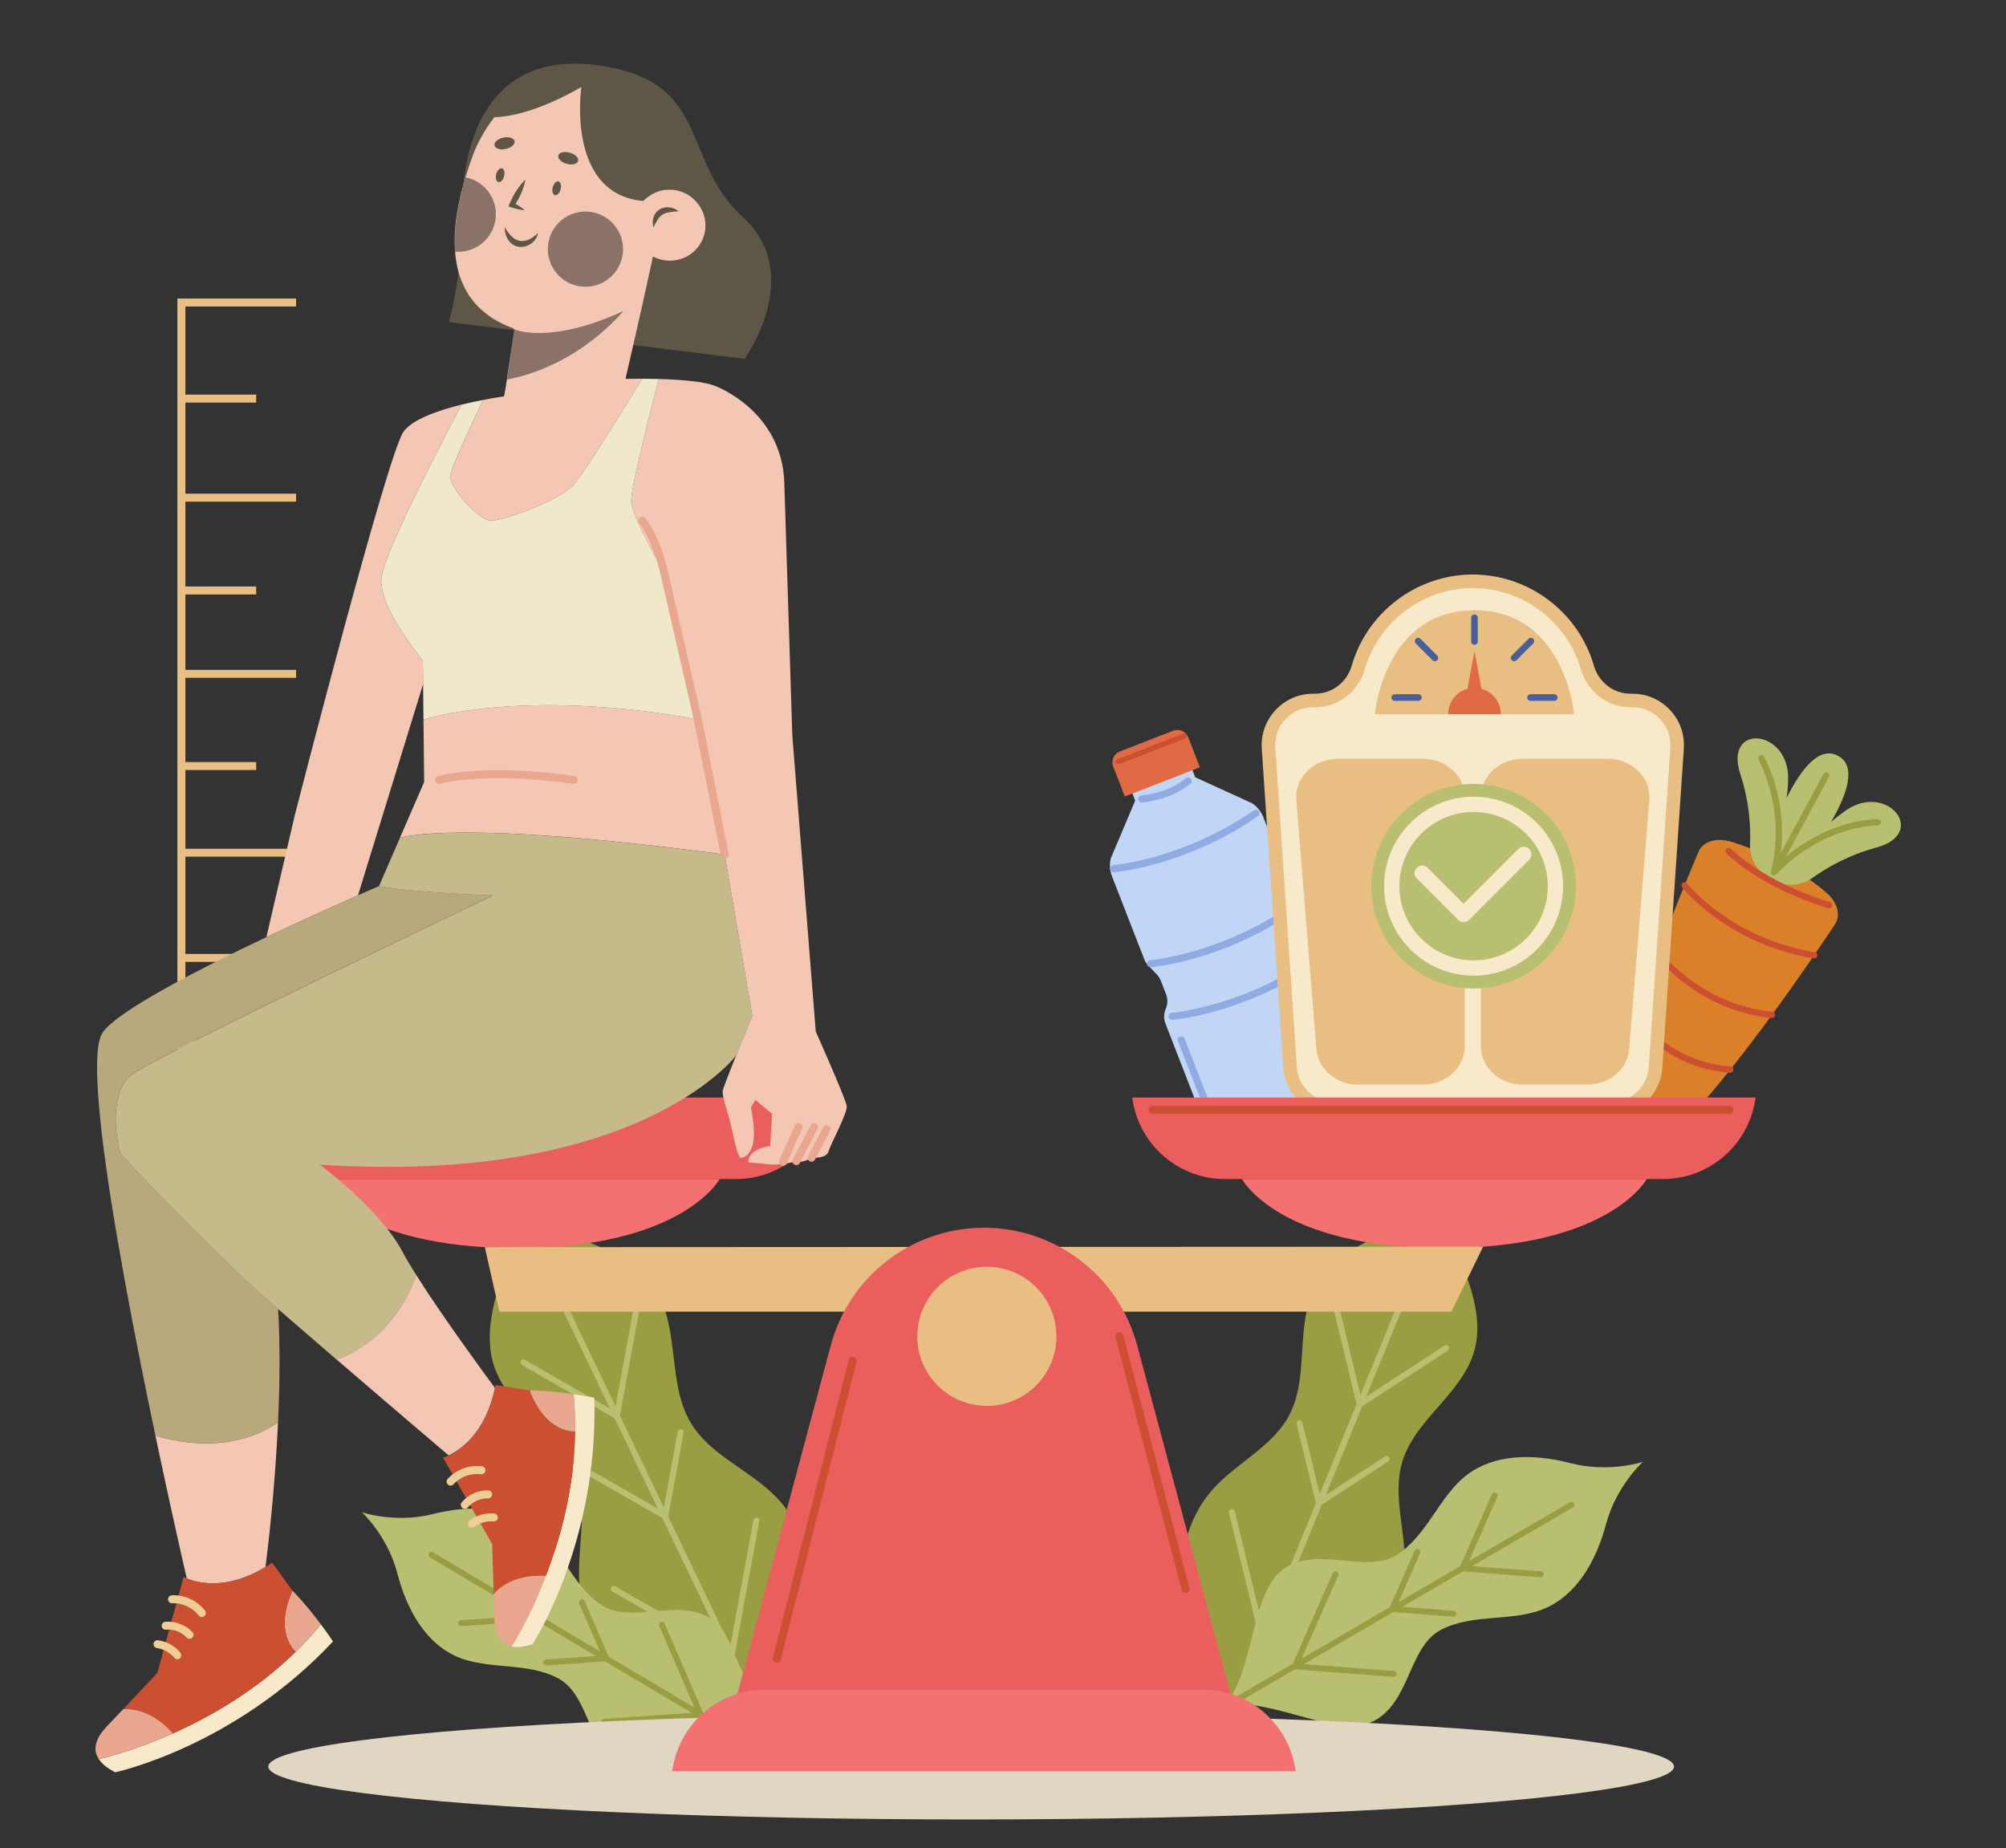 <?xml version="1.0" encoding="UTF-8"?>
<svg xmlns="http://www.w3.org/2000/svg" xmlns:xlink="http://www.w3.org/1999/xlink" viewBox="-30 -20 630.16 580.55">
  <rect x="-30" y="-20" width="630.16" height="580.55" fill="#333333" stroke="none"/>
  <defs>
    <style>
      .cls-1 {
        fill: #c1d6f7;
      }

      .cls-2 {
        fill: #b9bf70;
      }

      .cls-3 {
        fill: #ea5e5e;
      }

      .cls-4 {
        fill: #90aae4;
      }

      .cls-5 {
        fill: #475f9a;
      }

      .cls-6 {
        fill: #e06a43;
      }

      .cls-7 {
        isolation: isolate;
      }

      .cls-8 {
        fill: #cb4f30;
      }

      .cls-9 {
        fill: #f4c7b5;
      }

      .cls-10 {
        fill: #9a9e42;
      }

      .cls-11 {
        fill: #efcd97;
      }

      .cls-12 {
        fill: #d98029;
      }

      .cls-13 {
        fill: #e9be83;
      }

      .cls-14 {
        fill: url(#_未命名漸層_5);
      }

      .cls-15 {
        fill: #0f0f0f;
        mix-blend-mode: soft-light;
        opacity: .46;
      }

      .cls-16 {
        fill: #b7a97b;
      }

      .cls-17 {
        fill: #5e5748;
      }

      .cls-18 {
        fill: #eaa78f;
      }

      .cls-19 {
        fill: #f8e9cb;
      }

      .cls-20 {
        fill: #f47171;
      }

      .cls-21 {
        fill: #c6ba8b;
      }

      .cls-22 {
        fill: #efe8ca;
      }
      .wobble-hor-bottom {
        animation: wobble-hor-bottom 10s cubic-bezier(0.175, 0.885, 0.32, 1.275) both infinite -.5s;
      }
      @keyframes wobble-hor-bottom {
        0%,
        100% {
          transform: translateX(0%);
          transform-origin: 50% 50%;
        }
        15% {
          transform: translateX(-30px) rotate(-6deg);
        }
        30% {
          transform: translateX(15px) rotate(6deg);
        }
        45% {
          transform: translateX(-15px) rotate(-3.6deg);
        }
        60% {
          transform: translateX(9px) rotate(2.4deg);
        }
        75% {
          transform: translateX(-6px) rotate(-1.2deg);
        }
      }
    </style>
    <linearGradient id="_未命名漸層_5" data-name="未命名漸層 5" x1="54.29" y1="534.93" x2="495.87" y2="534.93" gradientUnits="userSpaceOnUse">
      <stop offset=".7" stop-color="#e1d6c2"/>
      <stop offset="1" stop-color="#e1d6c1"/>
    </linearGradient>
  </defs>
  <g class="cls-7">
    <g id="_圖層_2" data-name="圖層 2">
      <g id="_圖層_1-2" data-name="圖層 1">
        <g id="libra-girl">
          <g>
            <polygon class="cls-13" points="63.01 309.57 25.73 309.57 25.73 73.78 63.01 73.78 63.01 76.28 28.24 76.28 28.24 307.07 63.01 307.07 63.01 309.57"/>
            <rect class="cls-13" x="26.99" y="190.42" width="36.02" height="2.5"/>
            <rect class="cls-13" x="26.99" y="135.08" width="36.02" height="2.5"/>
            <rect class="cls-13" x="26.99" y="246.61" width="36.02" height="2.5"/>
            <rect class="cls-13" x="26.99" y="103.96" width="23.49" height="2.5"/>
            <rect class="cls-13" x="26.99" y="219.38" width="23.49" height="2.5"/>
            <rect class="cls-13" x="26.99" y="164.23" width="23.49" height="2.5"/>
            <rect class="cls-13" x="26.99" y="279.65" width="23.49" height="2.5"/>
          </g>
          <g>
            <g>
              <path class="cls-10" d="M187.09,427.1c-7.53-12.41-3.41-29.39-11.06-41.73-6.21-10.01-18.38-14.24-29.45-18.28-1.77-.64-3.56-1.33-5.34-2.08-2.71-1.13-5.39-2.39-7.92-3.84-.46,2.88-1.16,5.77-1.98,8.58-.54,1.85-1.13,3.67-1.73,5.46-3.79,11.16-8.13,23.29-4.22,34.4,4.82,13.7,20.61,21.15,25.55,34.8,3.91,10.8.08,22.79,1.15,34.22,1.26,13.4,9.81,25.89,21.84,31.89,7.31,3.66,15.54,4.98,23.24,7.7,7.25,2.55,14.52,6.87,17.83,13.73l-.62-1.4.71,1.37c-3.26-6.89-2.08-15.25.49-22.51,2.72-7.71,6.85-14.94,8.59-22.93,2.86-13.14-1.5-27.63-11.15-37.01-8.23-8.01-19.97-12.55-25.93-22.36Z"/>
              <path class="cls-2" d="M214.38,531.48c-.35,0-.69-.2-.85-.53l-74.04-154.7c-.22-.47-.03-1.03.44-1.25.47-.23,1.03-.03,1.25.44l74.04,154.7c.22.47.03,1.03-.44,1.25-.13.06-.27.09-.4.09Z"/>
              <path class="cls-2" d="M163.78,425.75c-.16,0-.32-.04-.47-.13l-29.33-16.82c-.45-.26-.6-.83-.35-1.28.26-.45.83-.6,1.28-.35l28.18,16.16,5.97-32.52c.09-.51.59-.85,1.09-.75.51.09.85.58.75,1.09l-6.21,33.83c-.06.3-.25.55-.53.68-.13.06-.26.09-.4.09Z"/>
              <path class="cls-2" d="M199.78,501.26c-.16,0-.32-.04-.47-.13l-36.99-21.21c-.45-.26-.6-.83-.35-1.28.26-.45.83-.6,1.28-.35l35.84,20.55,7.59-41.36c.09-.51.59-.85,1.09-.75.51.09.85.58.75,1.09l-7.83,42.66c-.06.3-.25.55-.53.68-.13.06-.26.09-.4.09Z"/>
              <path class="cls-2" d="M178.98,457.26c-.16,0-.32-.04-.47-.13l-22.94-13.16c-.45-.26-.6-.83-.35-1.28.26-.45.83-.6,1.28-.35l21.79,12.5,4.62-25.16c.09-.51.59-.85,1.09-.75.51.09.85.58.75,1.09l-4.86,26.46c-.06.3-.25.55-.53.68-.12.06-.26.09-.39.09Z"/>
            </g>
            <g>
              <path class="cls-2" d="M165.56,535.3c10.86,5.9,29.32-6.09,45.47-4.64-9-13.49-7.3-35.44-17.68-42.15-10.38-6.72-24.82,1.73-34.12-4.16-9.3-5.89-13.03-18.26-21.34-24.76-8.31-6.48-20.04-6.95-31.96-3.97-11.93,2.98-22.24-.58-22.24-.58,0,0,8.07,7.35,11.15,19.25,3.09,11.89,9.11,21.96,18.78,26.15,9.68,4.2,22.32,1.55,31.95,6.9,9.63,5.35,9.12,22.07,19.99,27.97Z"/>
              <path class="cls-10" d="M210.85,531.9c-.16,0-.33-.04-.48-.13l-105.29-62.53c-.45-.26-.59-.84-.33-1.29.27-.45.84-.59,1.29-.33l105.29,62.53c.45.26.59.84.33,1.29-.18.3-.49.46-.81.46Z"/>
              <path class="cls-10" d="M114.8,490.8c-.49,0-.9-.38-.93-.87-.04-.52.36-.97.87-1l22.76-1.55-9.2-21.33c-.21-.48.02-1.03.49-1.23.47-.21,1.03.02,1.23.49l9.72,22.55c.12.28.1.6-.06.86-.16.26-.43.43-.74.45l-24.09,1.64s-.04,0-.06,0Z"/>
              <path class="cls-10" d="M159.82,521.81c-.49,0-.9-.38-.93-.87-.04-.52.36-.96.87-1l29.05-1.98-11.73-27.22c-.21-.48.02-1.03.49-1.23.47-.21,1.03.02,1.23.49l12.26,28.44c.12.28.1.6-.06.86-.16.26-.43.43-.74.45l-30.37,2.06s-.04,0-.07,0Z"/>
              <path class="cls-10" d="M141.56,503.13c-.49,0-.9-.38-.93-.87-.04-.52.36-.97.87-1l17.52-1.19-7.08-16.42c-.2-.48.02-1.03.49-1.23.47-.21,1.03.01,1.23.49l7.6,17.64c.12.28.1.6-.06.86-.16.26-.43.43-.74.45l-18.84,1.28s-.05,0-.07,0Z"/>
            </g>
            <g>
              <path class="cls-10" d="M374.96,424.61c6.53-12.29,1.67-28.32,8.33-40.55,5.4-9.92,16.82-14.63,27.2-19.1,1.66-.71,3.33-1.47,5-2.28,2.53-1.23,5.03-2.58,7.37-4.1.6,2.73,1.42,5.46,2.36,8.11.62,1.74,1.28,3.46,1.95,5.13,4.23,10.48,9.05,21.85,5.91,32.7-3.87,13.37-18.59,21.36-22.57,34.69-3.16,10.55,1.16,21.82.76,32.82-.48,12.9-7.98,25.31-19.18,31.71-6.8,3.9-14.6,5.61-21.83,8.63-6.81,2.84-13.53,7.36-16.33,14.11l.52-1.38-.6,1.35c2.74-6.77,1.16-14.71-1.69-21.52-3.02-7.23-7.37-13.93-9.46-21.48-3.45-12.42-.06-26.52,8.66-36.03,7.45-8.11,18.44-13.09,23.61-22.81Z"/>
              <path class="cls-2" d="M354.45,526.04c-.12,0-.24-.02-.36-.07-.48-.2-.71-.74-.51-1.23l62.48-152.09c.2-.48.75-.71,1.23-.51s.71.74.51,1.23l-62.48,152.09c-.15.36-.5.58-.87.58Z"/>
              <path class="cls-2" d="M397.15,422.09c-.12,0-.24-.02-.35-.07-.28-.11-.5-.36-.57-.65l-7.78-32.04c-.12-.5.19-1.01.69-1.13.5-.13,1.01.19,1.13.69l7.47,30.75,26.05-16.97c.44-.28,1.02-.16,1.3.28.28.43.16,1.02-.28,1.3l-27.16,17.69c-.15.1-.33.15-.51.15Z"/>
              <path class="cls-2" d="M366.79,496.32c-.12,0-.24-.02-.35-.07-.28-.11-.5-.36-.57-.65l-9.81-40.41c-.12-.5.19-1.01.69-1.13.5-.13,1.01.19,1.13.69l9.5,39.12,33.14-21.58c.44-.28,1.02-.16,1.3.28.28.43.16,1.02-.28,1.3l-34.25,22.31c-.15.1-.33.15-.51.15Z"/>
              <path class="cls-2" d="M384.31,453.07c-.12,0-.24-.02-.35-.07-.28-.11-.5-.36-.57-.65l-6.08-25.06c-.12-.5.19-1.01.69-1.13.5-.13,1.01.19,1.13.69l5.77,23.78,20.14-13.11c.44-.28,1.02-.16,1.3.28.28.43.16,1.02-.28,1.3l-21.25,13.84c-.15.1-.33.15-.51.15Z"/>
            </g>
            <g>
              <path class="cls-2" d="M401.77,520.49c-11.14,5.93-29.9-6.47-46.41-5.14,9.31-13.7,7.77-36.14,18.43-42.9,10.66-6.77,25.33,1.98,34.89-3.96,9.56-5.94,13.46-18.54,22.01-25.1,8.54-6.55,20.52-6.93,32.67-3.78,12.15,3.14,22.72-.4,22.72-.4,0,0-8.3,7.43-11.56,19.57-3.25,12.12-9.49,22.35-19.41,26.55-9.92,4.2-22.81,1.39-32.69,6.77-9.88,5.38-9.51,22.46-20.65,28.39Z"/>
              <path class="cls-10" d="M355.56,516.61c-.32,0-.64-.17-.81-.47-.26-.45-.11-1.02.34-1.28l108.08-62.96c.45-.26,1.02-.11,1.28.34.26.45.11,1.02-.34,1.28l-108.08,62.96c-.15.09-.31.13-.47.13Z"/>
              <path class="cls-10" d="M454.01,475.47s-.05,0-.07,0l-24.59-1.88c-.3-.02-.58-.19-.73-.45-.16-.26-.18-.58-.05-.86l10.12-22.95c.21-.47.76-.69,1.24-.48.47.21.69.76.48,1.24l-9.59,21.74,23.26,1.78c.52.04.9.49.86,1.01-.04.49-.45.87-.94.87Z"/>
              <path class="cls-10" d="M407.76,506.75s-.05,0-.07,0l-31.01-2.37c-.3-.02-.58-.19-.73-.45-.16-.26-.18-.58-.05-.86l12.77-28.94c.21-.47.76-.69,1.24-.48.47.21.69.76.48,1.24l-12.23,27.73,29.68,2.27c.52.04.9.49.86,1.01-.04.49-.45.87-.93.87Z"/>
              <path class="cls-10" d="M426.57,487.83s-.05,0-.07,0l-19.23-1.47c-.3-.02-.58-.19-.73-.45-.16-.26-.18-.58-.05-.86l7.92-17.95c.21-.47.76-.69,1.24-.48.47.21.69.76.48,1.24l-7.38,16.74,17.91,1.37c.52.04.9.49.86,1.01-.04.49-.45.87-.94.87Z"/>
            </g>
            <ellipse class="cls-14" cx="275.08" cy="534.93" rx="220.79" ry="16.61"/>
          </g>
          <g id="libra" class="wobble-hor-bottom">
            <g>
              <g>
                <path class="cls-12" d="M546.45,270.33c-11.68,17.63-55.16,81.43-67.83,74.59-12.62-6.81,16.58-77.72,25-97.46,1.38-3.19,5.65-4.45,10.28-3.04,7.67,2.36,19.53,7.12,29.83,15.98,3.52,3.02,4.57,7.14,2.73,9.93Z"/>
                <path class="cls-2" d="M559.41,246.24c-8.85,2.4-15.53,6.3-19.87,9.41-3.84,2.76-8.91,3.04-13.08.79l-.18-.1c-4.17-2.25-6.73-6.64-6.52-11.36.22-5.29-.2-13.05-3.05-21.77-5.3-16.26,15.43-14.23,15.01,1.64-.04,2.06-.23,4.02-.49,5.85,4.35-8.77,10.16-16.52,16.17-13.28,6.03,3.25,2.72,12.35-2.22,20.81,1.38-1.22,2.94-2.44,4.61-3.62,13.05-9.06,26.13,7.15,9.61,11.64Z"/>
                <path class="cls-10" d="M527.3,254.94c-.12,0-.24-.02-.36-.07-.46-.18-.72-.68-.6-1.16,4.87-19.51-3.85-34.89-3.94-35.05-.27-.47-.11-1.08.36-1.35.47-.27,1.08-.11,1.35.36.34.58,7.43,13.11,5.31,30.26l13.4-24.84c.26-.48.86-.66,1.34-.4.48.26.66.86.4,1.34l-16.39,30.39c-.18.33-.51.52-.87.52Z"/>
                <path class="cls-10" d="M527.3,254.94c-.25,0-.49-.09-.68-.28-.39-.38-.41-1-.03-1.4,15.47-16.09,32.58-15.95,33.3-15.93.54.01.98.46.97,1.01-.01.54-.48.96-1.01.97-.2-.02-16.99-.12-31.84,15.33-.19.2-.45.3-.71.3Z"/>
                <path class="cls-8" d="M544.59,265.32c-.1,0-.2-.01-.29-.04-21.84-6.75-31.61-16.87-32.01-17.3-.38-.4-.36-1.02.04-1.39.4-.38,1.02-.36,1.4.04.1.1,9.86,10.19,31.16,16.77.52.16.81.71.65,1.23-.13.42-.52.7-.94.7Z"/>
                <path class="cls-8" d="M539.93,281.07c-.05,0-.11,0-.16-.01-27.36-4.58-41.24-22.18-41.37-22.35-.33-.43-.25-1.05.18-1.38.43-.34,1.05-.25,1.39.18.13.17,13.58,17.16,40.14,21.61.54.09.9.6.81,1.14-.08.48-.5.82-.97.82Z"/>
                <path class="cls-8" d="M526.66,299.78s-.07,0-.1,0c-23.58-2.38-36.43-19.57-36.56-19.74-.32-.44-.23-1.06.21-1.38.44-.32,1.06-.23,1.38.21.12.17,12.48,16.66,35.17,18.95.54.06.94.54.88,1.08-.05.51-.48.89-.98.89Z"/>
                <path class="cls-8" d="M513.57,316.96s-.04,0-.07,0c-20.01-1.32-30.27-15.96-30.69-16.58-.31-.45-.19-1.06.26-1.37.45-.31,1.06-.19,1.37.25.1.15,10.17,14.47,29.19,15.72.54.04.96.51.92,1.05-.04.52-.47.92-.99.92Z"/>
                <path class="cls-8" d="M498.02,334.78h-.02c-14.49-.29-21.29-11.2-21.57-11.66-.28-.47-.14-1.07.33-1.36.47-.28,1.07-.14,1.36.33.07.1,6.54,10.45,19.92,10.72.55.01.98.46.97,1.01-.01.54-.45.97-.99.97Z"/>
              </g>
              <g>
                <path class="cls-1" d="M385.73,282.21l15.12,38.88c1.16,2.99.15,6.39-2.48,8.24-3.21,2.26-8.97,5.44-19.22,9.43-10.26,3.99-16.64,5.53-20.54,6.04-3.18.41-6.22-1.42-7.38-4.4l-15.12-38.88c-.58-1.49-.54-3.14.1-4.6.64-1.46.67-3.12.1-4.6l-1.62-4.17c-.23-.59-.54-1.13-.95-1.62-.09-.12-.18-.22-.28-.34l-2.79-2.95c-.53-.56-.95-1.22-1.23-1.95l-10.13-26.04c-.69-1.77-.83-3.7-.4-5.56l7.69-18.19-1.2-3.08,18.86-7.34,1.2,3.08,17.96,8.21.6.46c1.28,1.03,2.26,2.38,2.86,3.92l10.13,26.04c.28.73.42,1.51.41,2.27l-.06,4.06c-.01.34.02.67.07,1,.06.44.17.86.33,1.27l1.62,4.17c.58,1.48,1.73,2.68,3.19,3.32,1.45.64,2.6,1.83,3.18,3.32Z"/>
                <path class="cls-6" d="M343.28,211.63l3.65,9.4-23.58,9.17-3.65-9.4c-.73-1.89.2-4.02,2.09-4.75l16.73-6.51c1.89-.73,4.02.2,4.75,2.09Z"/>
                <g>
                  <path class="cls-4" d="M383.54,282.8c-22.86,15.73-45.03,17.56-45.25,17.58h-.09c-.59,0-1.08-.45-1.11-1.04-.05-.61.42-1.15,1.03-1.19.22-.03,21.85-1.84,44.16-17.19.5-.34,1.2-.22,1.54.28.35.51.22,1.21-.28,1.55Z"/>
                  <path class="cls-4" d="M365.14,236.41c-23.04,15.85-45.03,17.56-45.25,17.58h-.09c-.57,0-1.06-.45-1.11-1.04-.04-.61.42-1.15,1.04-1.19.21-.03,21.82-1.84,44.15-17.19.51-.35,1.2-.22,1.55.28.17.24.23.55.18.84-.06.29-.22.54-.48.71Z"/>
                  <path class="cls-4" d="M376.75,266.25c-23.03,15.85-45.03,17.56-45.25,17.57h-.09c-.57.01-1.06-.44-1.11-1.03-.05-.61.42-1.15,1.03-1.19.22-.03,21.84-1.84,44.16-17.19.24-.17.54-.23.83-.18.29.06.55.22.72.46.34.51.22,1.21-.3,1.55Z"/>
                  <path class="cls-4" d="M354.56,338.24c.11.27.1.57-.02.84-.11.28-.33.49-.61.6-.12.05-.27.07-.4.07-.46,0-.88-.28-1.04-.71l-12.44-31.99c-.11-.28-.1-.59.01-.85.12-.27.34-.48.62-.59.27-.11.57-.11.85.01.27.12.48.34.59.62l12.44,31.99Z"/>
                  <path class="cls-4" d="M327.54,231.07c-.05-.61.42-1.15,1.03-1.2.09,0,8.25-.65,13.93-5.4.22-.2.51-.28.81-.26.31.03.57.17.76.39.4.48.33,1.19-.13,1.58-6.26,5.24-14.83,5.89-15.2,5.91h-.07c-.59.01-1.08-.45-1.11-1.03Z"/>
                </g>
                <path class="cls-8" d="M321.25,220.1c-.32,0-.63-.2-.75-.52-.16-.42.04-.88.46-1.05l20.74-8.06c.42-.16.89.04,1.05.46.16.42-.04.88-.46,1.05l-20.74,8.06c-.1.04-.2.06-.29.06Z"/>
              </g>
              <g>
                <g>
                  <path class="cls-13" d="M498.96,215.12h0s-6.76,100.22-6.76,100.22c-.52,8.52-7.62,15.19-16.16,15.19h-86.75c-8.53,0-15.63-6.67-16.16-15.2l-6.77-100.21c-.27-4.52,1.28-8.81,4.36-12.1,3.1-3.29,7.28-5.11,11.8-5.11h.59c5.37,0,10.01-3.57,11.55-8.89,4.87-16.8,20.49-28.55,38-28.55s33.14,11.74,38.01,28.55c1.54,5.32,6.18,8.89,11.55,8.89h.59c4.52,0,8.7,1.81,11.8,5.11,3.09,3.29,4.63,7.59,4.35,12.09Z"/>
                  <path class="cls-19" d="M494.71,214.86l-6.76,100.21c-.38,6.28-5.62,11.2-11.91,11.2h-86.75c-6.3,0-11.53-4.92-11.91-11.21l-6.76-100.21c-.21-3.33.94-6.5,3.22-8.93,2.28-2.42,5.37-3.76,8.7-3.76h.59c7.27,0,13.56-4.81,15.63-11.95,4.35-15.01,18.29-25.48,33.92-25.48s29.58,10.47,33.92,25.48c2.07,7.15,8.35,11.95,15.63,11.95h.59c3.33,0,6.42,1.34,8.7,3.76,2.28,2.43,3.43,5.6,3.22,8.93Z"/>
                </g>
                <path class="cls-13" d="M430.13,230.43v78.2c0,6.66-5.84,12.06-13.05,12.06h-20.53c-6.87,0-12.56-4.92-13.02-11.25l-6.32-78.2c-.5-6.96,5.47-12.87,13.02-12.87h26.85c7.22,0,13.05,5.4,13.05,12.06Z"/>
                <path class="cls-13" d="M435.2,230.43v78.2c0,6.66,5.84,12.06,13.05,12.06h20.53c6.87,0,12.56-4.92,13.02-11.25l6.32-78.2c.5-6.96-5.47-12.87-13.02-12.87h-26.85c-7.22,0-13.05,5.4-13.05,12.06Z"/>
                <path class="cls-13" d="M464.49,204.35h-62.61s2.88-32.65,31.3-32.65,31.3,32.65,31.3,32.65Z"/>
                <path class="cls-5" d="M433.19,182.54c-.57,0-1.04-.47-1.04-1.04v-7.44c0-.57.46-1.04,1.04-1.04s1.04.47,1.04,1.04v7.44c0,.58-.47,1.04-1.04,1.04Z"/>
                <path class="cls-5" d="M415.58,200.15h-7.44c-.57,0-1.04-.47-1.04-1.04s.47-1.04,1.04-1.04h7.44c.57,0,1.04.47,1.04,1.04,0,.57-.47,1.04-1.04,1.04Z"/>
                <path class="cls-5" d="M458.24,200.15h-7.44c-.57,0-1.04-.47-1.04-1.04s.47-1.04,1.04-1.04h7.44c.57,0,1.04.47,1.04,1.04,0,.57-.47,1.04-1.04,1.04Z"/>
                <path class="cls-5" d="M445.64,187.7c-.27,0-.53-.1-.73-.3-.41-.41-.41-1.06,0-1.47l5.26-5.26c.41-.41,1.06-.41,1.47,0,.41.41.41,1.06,0,1.47l-5.26,5.26c-.2.2-.47.3-.74.3Z"/>
                <path class="cls-5" d="M420.74,187.7c-.27,0-.53-.1-.73-.3l-5.26-5.26c-.41-.41-.41-1.06,0-1.47.41-.41,1.06-.41,1.47,0l5.26,5.26c.41.41.41,1.06,0,1.47-.2.2-.47.3-.74.3Z"/>
                <path class="cls-6" d="M441.47,204.35h-16.56c0-4.58,3.7-8.28,8.28-8.28s8.28,3.7,8.28,8.28Z"/>
                <polygon class="cls-6" points="430.27 200.21 436.11 200.21 433.19 184.55 430.27 200.21"/>
              </g>
              <g>
                <circle class="cls-2" cx="432.91" cy="258.37" r="32.14"/>
                <path class="cls-19" d="M432.91,286.48c-15.5,0-28.11-12.61-28.11-28.11s12.61-28.11,28.11-28.11,28.11,12.61,28.11,28.11c0,15.5-12.61,28.11-28.11,28.11ZM432.91,235.06c-12.85,0-23.31,10.46-23.31,23.31s10.46,23.31,23.31,23.31,23.31-10.46,23.31-23.31c0-12.85-10.46-23.31-23.31-23.31Z"/>
                <path class="cls-19" d="M429.79,269.67c-.64,0-1.25-.25-1.7-.7l-13.01-13.01c-.94-.94-.94-2.46,0-3.39.94-.94,2.46-.94,3.39,0l11.31,11.31,17.21-17.21c.94-.94,2.46-.94,3.39,0s.94,2.46,0,3.39l-18.9,18.9c-.45.45-1.06.7-1.69.7Z"/>
              </g>
            </g>
            <g>
              <path class="cls-3" d="M230.31,324.76l-.28,1.54c-2.56,13.94-14.71,24.07-28.88,24.07H63.58c-14.17,0-26.32-10.12-28.88-24.07l-.28-1.54h195.89Z"/>
              <path class="cls-20" d="M68.95,350.37s11.4,21.69,63.41,21.69,63.72-21.69,63.72-21.69h-127.13Z"/>
            </g>
            <g>
              <path class="cls-9" d="M171.72,98.97v.08s-17.18,28.2-21.43,33.13c-4.27,4.93-21.42,11.17-25.77,11.37-4.36.19-13.55-10.89-13.07-14.21.47-3.32,10.34-23.72,10.34-23.72,3.83-.75,6.52-1.11,6.52-1.11l2.87-11.92c7.52,2.12,20.62-1.69,35.38-19.9v26.33s2.1-.06,5.17-.05Z"/>
              <path class="cls-9" d="M235.99,327.39c.27,2.25-5.12,12.13-5.75,14.38s-5.31,1.89-5.31,1.89c0,0-3.19,1.98-4.76,1.08,0,0-3.37,1.18-4.22.23,0,0,0,1.2-4.4.76-4.4-.46-6.47-.63-6.47-.63,0,0-.14-1.4,1.16-2.75l.18-.18c.06-.06.13-.12.19-.17,1.01-.86,2.67-1.66,5.37-2.01l.54-10.15-5.22-4.32-1.44,2.42s2.42,9.66-.33,13.91c-.06.11-.14.2-.2.3-.08.1-.16.19-.24.29-.61.69-1.42,1.16-2.46,1.32,0,0-.89-.36-2.34-7.37-1.44-7.01-3.59-11.95-3.23-13.84.17-.87,2.11-5.86,4.18-11.01.01-.02.02-.03.02-.03,2.44-6.09,5.05-12.42,5.05-12.42l-8.67-50.65-5.89-34.38-1.99-8.22-11.11-45.85h0c-4.78-8.52-10.38-19.19-10.38-22.5,0-5.78,8.65-38.44,8.65-38.44,6.52.17,14.34.72,17.88,2.24,0,0,20.86,7.71,21.58,30.36.72,22.65,2.52,79.45,2.52,79.45l7.36,92.93s9.44,21.12,9.71,23.36Z"/>
              <path class="cls-9" d="M102.83,187.51l.08,7.4-20.45,66.33c-6.55,2.88-17.25,7.67-28.78,13.14l8.94-38.35s28.86-112.7,34.1-120.35c2.69-3.92,10.92-6.76,18.3-8.59,0,0-24.15,45.11-25.2,54.39-1.04,9.29,13.01,26.02,13.01,26.02Z"/>
              <path class="cls-9" d="M197.66,248.44c-84.12-11.27-101.5-5.41-102.04-5.23l7.62-17.56-.21-19.69h.21s30.84-9.99,85.98,0l.56-.14,1.99,8.22,5.89,34.38Z"/>
              <path class="cls-16" d="M57.37,391.19c.67,11.54.51,23.97-.03,35.63-17.26,11.78-38.17,4.18-38.53,4.05h-.01c-6.31-30.1-13.66-67.86-16.78-94.47-.07-.56-.14-1.12-.19-1.67v-.02c-1.75-15.45-1.97-26.85.4-30.34,4.55-6.69,29.48-19.56,51.45-30,11.52-5.47,22.23-10.26,28.78-13.14,4.11-1.81,6.58-2.87,6.58-2.87,12.93,2.25,35.88,2.87,35.88,2.87,0,0-102.31,48.8-113.25,56.09-4.6,3.07-5.95,11.09-5.11,18.55.25,2.28.71,4.5,1.34,6.52,0,0,26.51,28.95,49.49,48.79Z"/>
              <path class="cls-21" d="M206.33,299.09s-2.61,6.32-5.05,12.42c0,0-.01.01-.02.03-.88,1.14-31.97,40.79-130.82,34.3,0,0,18.81,13.83,25.89,27.18,1.14,2.15,2.69,4.74,4.48,7.59-7.82,21.42-24.62,26.31-25.09,26.45h-.01c-5.92-5.1-12.14-10.48-18.33-15.85-22.98-19.84-49.48-48.79-49.48-48.79-.63-2.02-1.09-4.24-1.34-6.52-.83-7.47.51-15.49,5.11-18.55,10.94-7.29,113.25-56.09,113.25-56.09,0,0-22.95-.62-35.88-2.87l6.58-15.15h.01c.54-.19,17.92-6.05,102.04,5.22l8.67,50.65Z"/>
              <path class="cls-9" d="M57.34,426.83c-.95,20.53-3.08,38.69-3.93,45.4-12.47,7.61-21.79,4.85-24.74,3.61-1.68-7.29-5.53-24.31-9.86-44.95.37.13,21.27,7.73,38.53-4.06Z"/>
              <path class="cls-9" d="M125.49,416c-2.95,14.25-10.95,19.5-14.54,21.18-2.8-2.39-17.65-15-35.24-30.15.48-.14,17.27-5.02,25.09-26.45,8.27,13.12,21.76,31.47,24.68,35.41Z"/>
              <path class="cls-22" d="M189.78,205.83l-.56.14c-55.14-9.99-85.98,0-85.98,0h-.21l-.12-11.06-.08-7.4s-14.04-16.73-13.01-26.02c1.05-9.28,25.2-54.39,25.2-54.39,2.42-.6,4.74-1.1,6.76-1.48,0,0-9.87,20.41-10.34,23.72-.48,3.32,8.71,14.4,13.07,14.21,4.35-.19,21.5-6.44,25.77-11.37,4.26-4.93,21.43-33.13,21.43-33.13v-.08c1.54.01,3.33.03,5.22.08,0,0-8.65,32.66-8.65,38.44,0,3.32,5.6,13.99,10.38,22.49h0s11.11,45.86,11.11,45.86Z"/>
              <path class="cls-19" d="M74.61,495.63c-31.07,33.16-68.4,41.09-68.4,41.09-2.57-1.31-4.24-2.69-5.17-4.14,0,0,9.93-2.13,23.27-8.07,11.69-5.2,26-13.37,38.56-25.63,2.75-2.66,5.4-5.53,7.94-8.62,2.34,3.13,3.81,5.37,3.81,5.37Z"/>
              <path class="cls-18" d="M62.86,498.88s-7.04-5.83-.99-19.21c3.47,3.53,6.63,7.49,8.93,10.59-2.54,3.09-5.19,5.96-7.94,8.62Z"/>
              <path class="cls-8" d="M62.86,498.88c-12.56,12.25-26.87,20.42-38.56,25.63-7.76-8.84-15.63-7.56-15.63-7.56,4.96-5.25,10.76-11.47,10.76-11.47l8.26-30.12s.34.2.99.48c2.95,1.24,12.27,4.01,24.74-3.61.68-.42,1.37-.87,2.07-1.35l6.39,8.79c-6.05,13.38.99,19.21.99,19.21Z"/>
              <path class="cls-11" d="M33.42,487.97c-.38,0-.75-.17-1-.49-1.91-2.5-5.17-4.03-8.32-3.85-.69.04-1.28-.49-1.31-1.19-.04-.69.49-1.28,1.19-1.32,4-.19,8,1.64,10.44,4.83.42.55.31,1.34-.24,1.75-.23.17-.49.26-.76.26Z"/>
              <path class="cls-11" d="M29.55,494.79c-.33,0-.67-.13-.91-.4-1.63-1.74-4.12-2.7-6.48-2.46-.69.07-1.3-.44-1.36-1.13-.06-.69.44-1.3,1.13-1.36,3.13-.28,6.4.96,8.54,3.25.47.5.45,1.3-.06,1.77-.24.22-.55.34-.86.34Z"/>
              <path class="cls-11" d="M25.72,501.22c-.36,0-.72-.16-.97-.46-1.35-1.64-3.33-2.75-5.43-3.04-.68-.09-1.16-.72-1.07-1.41.09-.69.72-1.17,1.41-1.07,2.72.37,5.28,1.8,7.02,3.93.44.53.36,1.32-.17,1.76-.23.19-.51.28-.79.28Z"/>
              <path class="cls-19" d="M156.69,419.06c1.44,45.42-19.37,77.41-19.37,77.41-2.74.89-4.9,1.09-6.59.73,0,0,5.52-8.52,10.76-22.15,4.59-11.94,8.95-27.83,9.18-45.38.07-3.83-.09-7.74-.47-11.71,3.87.56,6.49,1.11,6.49,1.11Z"/>
              <path class="cls-18" d="M150.68,429.66s-9.1.85-14.28-12.89c4.95.05,9.99.62,13.8,1.18.38,3.98.54,7.89.47,11.71Z"/>
              <path class="cls-18" d="M141.5,475.04c-5.24,13.63-10.76,22.15-10.76,22.15-4.04-.82-5.39-4.68-5.47-9.33-.03-1.82-.1-4.37-.18-7.12,0,0,4.67-6.47,16.4-5.71Z"/>
              <path class="cls-8" d="M150.67,429.66c-.22,17.55-4.58,33.44-9.17,45.38-11.74-.77-16.4,5.7-16.4,5.7-.2-7.21-.49-15.72-.49-15.72l-15.44-27.14s.69-.18,1.78-.7c3.59-1.68,11.59-6.93,14.54-21.18.07-.31.13-.62.18-.93l10.73,1.7c5.18,13.75,14.28,12.89,14.28,12.89Z"/>
              <path class="cls-11" d="M111.55,446.67c-.3,0-.6-.11-.84-.32-.51-.46-.55-1.25-.09-1.77,2.69-2.98,6.83-4.49,10.8-3.96.68.09,1.17.72,1.07,1.41-.09.68-.72,1.16-1.41,1.07-3.12-.42-6.5.82-8.61,3.15-.25.27-.59.41-.93.41Z"/>
              <path class="cls-11" d="M116,453.96c-.28,0-.57-.1-.8-.29-.53-.44-.6-1.23-.16-1.76,2.01-2.41,5.22-3.85,8.34-3.74.69.02,1.23.6,1.21,1.29-.02.69-.61,1.27-1.29,1.21-2.38-.07-4.81,1.01-6.33,2.84-.25.3-.6.45-.96.45Z"/>
              <path class="cls-11" d="M118.3,459.87c-.38,0-.75-.17-1-.5-.42-.55-.31-1.34.24-1.75,2.19-1.66,5.01-2.45,7.75-2.19.69.07,1.19.68,1.12,1.37-.07.69-.67,1.19-1.37,1.12-2.11-.21-4.29.41-5.99,1.69-.22.17-.49.25-.75.25Z"/>
              <path class="cls-18" d="M24.3,524.5c-13.34,5.94-23.27,8.07-23.27,8.07-2.28-3.43-.51-7.12,2.72-10.46,1.26-1.31,3.02-3.16,4.91-5.17,0,0,7.88-1.28,15.64,7.56Z"/>
              <path class="cls-18" d="M197.66,249.69c-.59,0-1.11-.41-1.23-1.01l-8.44-42.47-10.54-45.96c-2.78-11.48-6.61-15.82-6.65-15.86-.46-.51-.43-1.3.08-1.77.51-.47,1.3-.43,1.76.08.17.19,4.28,4.76,7.24,16.98l10.56,46.01,8.45,42.51c.13.68-.31,1.34-.98,1.47-.08.02-.17.03-.25.03Z"/>
              <path class="cls-18" d="M215.95,346.23c-.17,0-.35-.04-.52-.11-.63-.29-.91-1.03-.62-1.66l4.94-10.93c.28-.63,1.03-.91,1.66-.62.63.29.91,1.03.62,1.66l-4.94,10.93c-.21.46-.66.74-1.14.74Z"/>
              <path class="cls-18" d="M220.17,345.99c-.2,0-.39-.05-.58-.14-.61-.32-.85-1.08-.53-1.69l5.57-10.7c.32-.61,1.08-.85,1.69-.53s.85,1.08.53,1.69l-5.57,10.7c-.22.43-.66.67-1.11.67Z"/>
              <path class="cls-18" d="M224.93,344.92c-.2,0-.4-.05-.58-.14-.61-.32-.84-1.08-.52-1.69l4.72-8.95c.32-.61,1.08-.84,1.69-.52.61.32.84,1.08.52,1.69l-4.72,8.95c-.23.43-.66.67-1.11.67Z"/>
              <path class="cls-18" d="M107.91,226.24c-.54,0-1.04-.35-1.2-.9-.2-.66.18-1.36.85-1.55.57-.17,14.34-4.07,42.86-.04.68.1,1.16.73,1.06,1.41-.1.69-.74,1.16-1.41,1.06-27.99-3.96-41.67-.08-41.8-.04-.12.04-.24.05-.35.05Z"/>
              <g>
                <path class="cls-17" d="M111,81.17l92.91,11.57s19.15-26.5-.57-44.54c-19.72-18.04-9.62-42.61-45.18-47.65-37.98-5.38-43.29,29.33-43.05,46.86.26,18.88-4.11,33.75-4.11,33.75Z"/>
                <g>
                  <path class="cls-9" d="M118.55,28.78c5.57-15.24,26.37-38.47,51.03-16.84,7.76,6.8,9.67,16.82,9.56,26.81-.08,6.97-14.65,68.82-14.65,68.82-4.12,14.75-33.14-24.4-33.14-24.4-25.78-9.29-19.05-37.28-12.8-54.39Z"/>
                  <path class="cls-9" d="M191.58,51.69c.47-6.14-4.2-11.55-10.42-12.09-6.23-.53-11.66,4.02-12.13,10.16-.47,6.14,4.2,11.55,10.42,12.08,6.23.53,11.66-4.02,12.13-10.16Z"/>
                  <path class="cls-17" d="M183.21,46.36c-4.88.36-5.76.58-7.94,5.09-1.33-5.2,3.79-8.2,7.94-5.09h0Z"/>
                  <path class="cls-17" d="M151.62,30.56c-.26.97-1.87,1.37-3.59.9-1.72-.47-2.9-1.64-2.64-2.61.26-.97,1.87-1.37,3.59-.9,1.72.47,2.9,1.64,2.64,2.61Z"/>
                  <path class="cls-17" d="M131.63,24.31c.24.98-.98,2.09-2.71,2.48-1.73.39-3.33-.09-3.57-1.07-.24-.98.98-2.09,2.71-2.48,1.73-.39,3.33.09,3.57,1.07Z"/>
                  <path class="cls-15" d="M165.51,60.53c-1.25,6.4-7.46,10.58-13.86,9.33-6.4-1.25-10.58-7.46-9.33-13.86,1.25-6.4,7.46-10.58,13.86-9.33,6.4,1.25,10.58,7.46,9.33,13.86Z"/>
                  <path class="cls-17" d="M139.03,53.2c-.94,4.49-7.1,6.18-9.54,1.91-.69-1.18-.97-2.47-.94-3.74,2.86,4.96,6.16,5.85,10.48,1.83h0Z"/>
                  <path class="cls-17" d="M125.88,34.7c-.31,1.19-.01,2.3.67,2.48.69.18,1.5-.63,1.81-1.82.31-1.19.01-2.3-.67-2.48-.69-.18-1.5.63-1.81,1.82Z"/>
                  <path class="cls-17" d="M143.63,38.81c-.31,1.19-.01,2.3.67,2.48.69.18,1.5-.63,1.81-1.82.31-1.19.01-2.3-.67-2.48s-1.5.63-1.81,1.82Z"/>
                  <path class="cls-15" d="M116.26,35.7c-2.21,7.44-3.77,15.7-3.29,23.36,5.93.5,11.41-3.53,12.58-9.5,1.25-6.39-2.91-12.58-9.29-13.85Z"/>
                  <path class="cls-17" d="M135.05,36.42c-.51,3.02-1.88,5.77-3.52,8.32,0,0-.41-1.15-.41-1.15,1.3.69,2.58,1.46,3.76,2.46-1.82-.15-3.49-.65-5.17-1.19,1.26-3.1,2.88-6.12,5.35-8.45h0Z"/>
                  <path class="cls-9" d="M137.89,71.72s-9.82,11.19-6.27,11.44l-3.3,22.1,30.23,7.37,5.08-2.79,1.27-32.26-18.8-3.56-8.21-2.3Z"/>
                  <path class="cls-15" d="M131.56,83.44s10.82,5.03,34.23-5.72c0,0-13.47,17-36.48,21.52l2.24-15.79Z"/>
                </g>
                <path class="cls-17" d="M124.68,16.77s9.84.94,27.94-9.42c0,0-4.93,33.57,19.43,35.79,0,0,3.76-4.07,9.09-3.54,0,0,3.81-35.76-26.76-37.11,0,0-17.31-4.4-29.71,14.28Z"/>
              </g>
            </g>
            <g>
              <path class="cls-3" d="M521.53,324.76l-.28,1.54c-2.56,13.94-14.71,24.07-28.88,24.07h-137.57c-14.17,0-26.32-10.12-28.88-24.07l-.28-1.54h195.89Z"/>
              <path class="cls-20" d="M360.17,350.37s11.4,21.69,63.41,21.69,63.72-21.69,63.72-21.69h-127.13Z"/>
              <path class="cls-8" d="M513.35,329.9h-181.3c-.69,0-1.25-.56-1.25-1.25s.56-1.25,1.25-1.25h181.3c.69,0,1.25.56,1.25,1.25s-.56,1.25-1.25,1.25Z"/>
            </g>
            <polygon class="cls-13" points="122.3 371.77 126.87 392.02 425.93 392.02 435.9 371.62 122.3 371.77"/>
          </g>
          <g>
            <path class="cls-3" d="M358.52,519.38h-158.84l31.3-116.79c5.83-21.78,25.57-36.93,48.12-36.93,11.27,0,21.84,3.78,30.33,10.29,8.48,6.51,14.87,15.74,17.79,26.64l31.3,116.79Z"/>
            <path class="cls-20" d="M181.15,536.38l.28-1.54c2.56-13.94,14.71-24.07,28.88-24.07h137.57c14.17,0,26.32,10.12,28.88,24.07l.28,1.54h-195.89Z"/>
            <path class="cls-8" d="M214.02,502.33c-.1,0-.21-.01-.31-.04-.67-.17-1.08-.85-.9-1.52l23.83-93.61c.17-.67.85-1.08,1.52-.9.67.17,1.08.85.9,1.52l-23.83,93.61c-.15.57-.65.94-1.21.94Z"/>
            <path class="cls-8" d="M342.43,480.43c-.55,0-1.06-.37-1.21-.94l-20.78-79.42c-.18-.67.23-1.35.89-1.53.67-.17,1.35.23,1.53.89l20.78,79.42c.18.67-.23,1.35-.89,1.53-.11.03-.21.04-.32.04Z"/>
          </g>
          <circle class="cls-13" cx="280" cy="399.76" r="21.85" transform="translate(-159.45 612.11) rotate(-80.78)"/>
        </g>
      </g>
    </g>
  </g>
</svg>